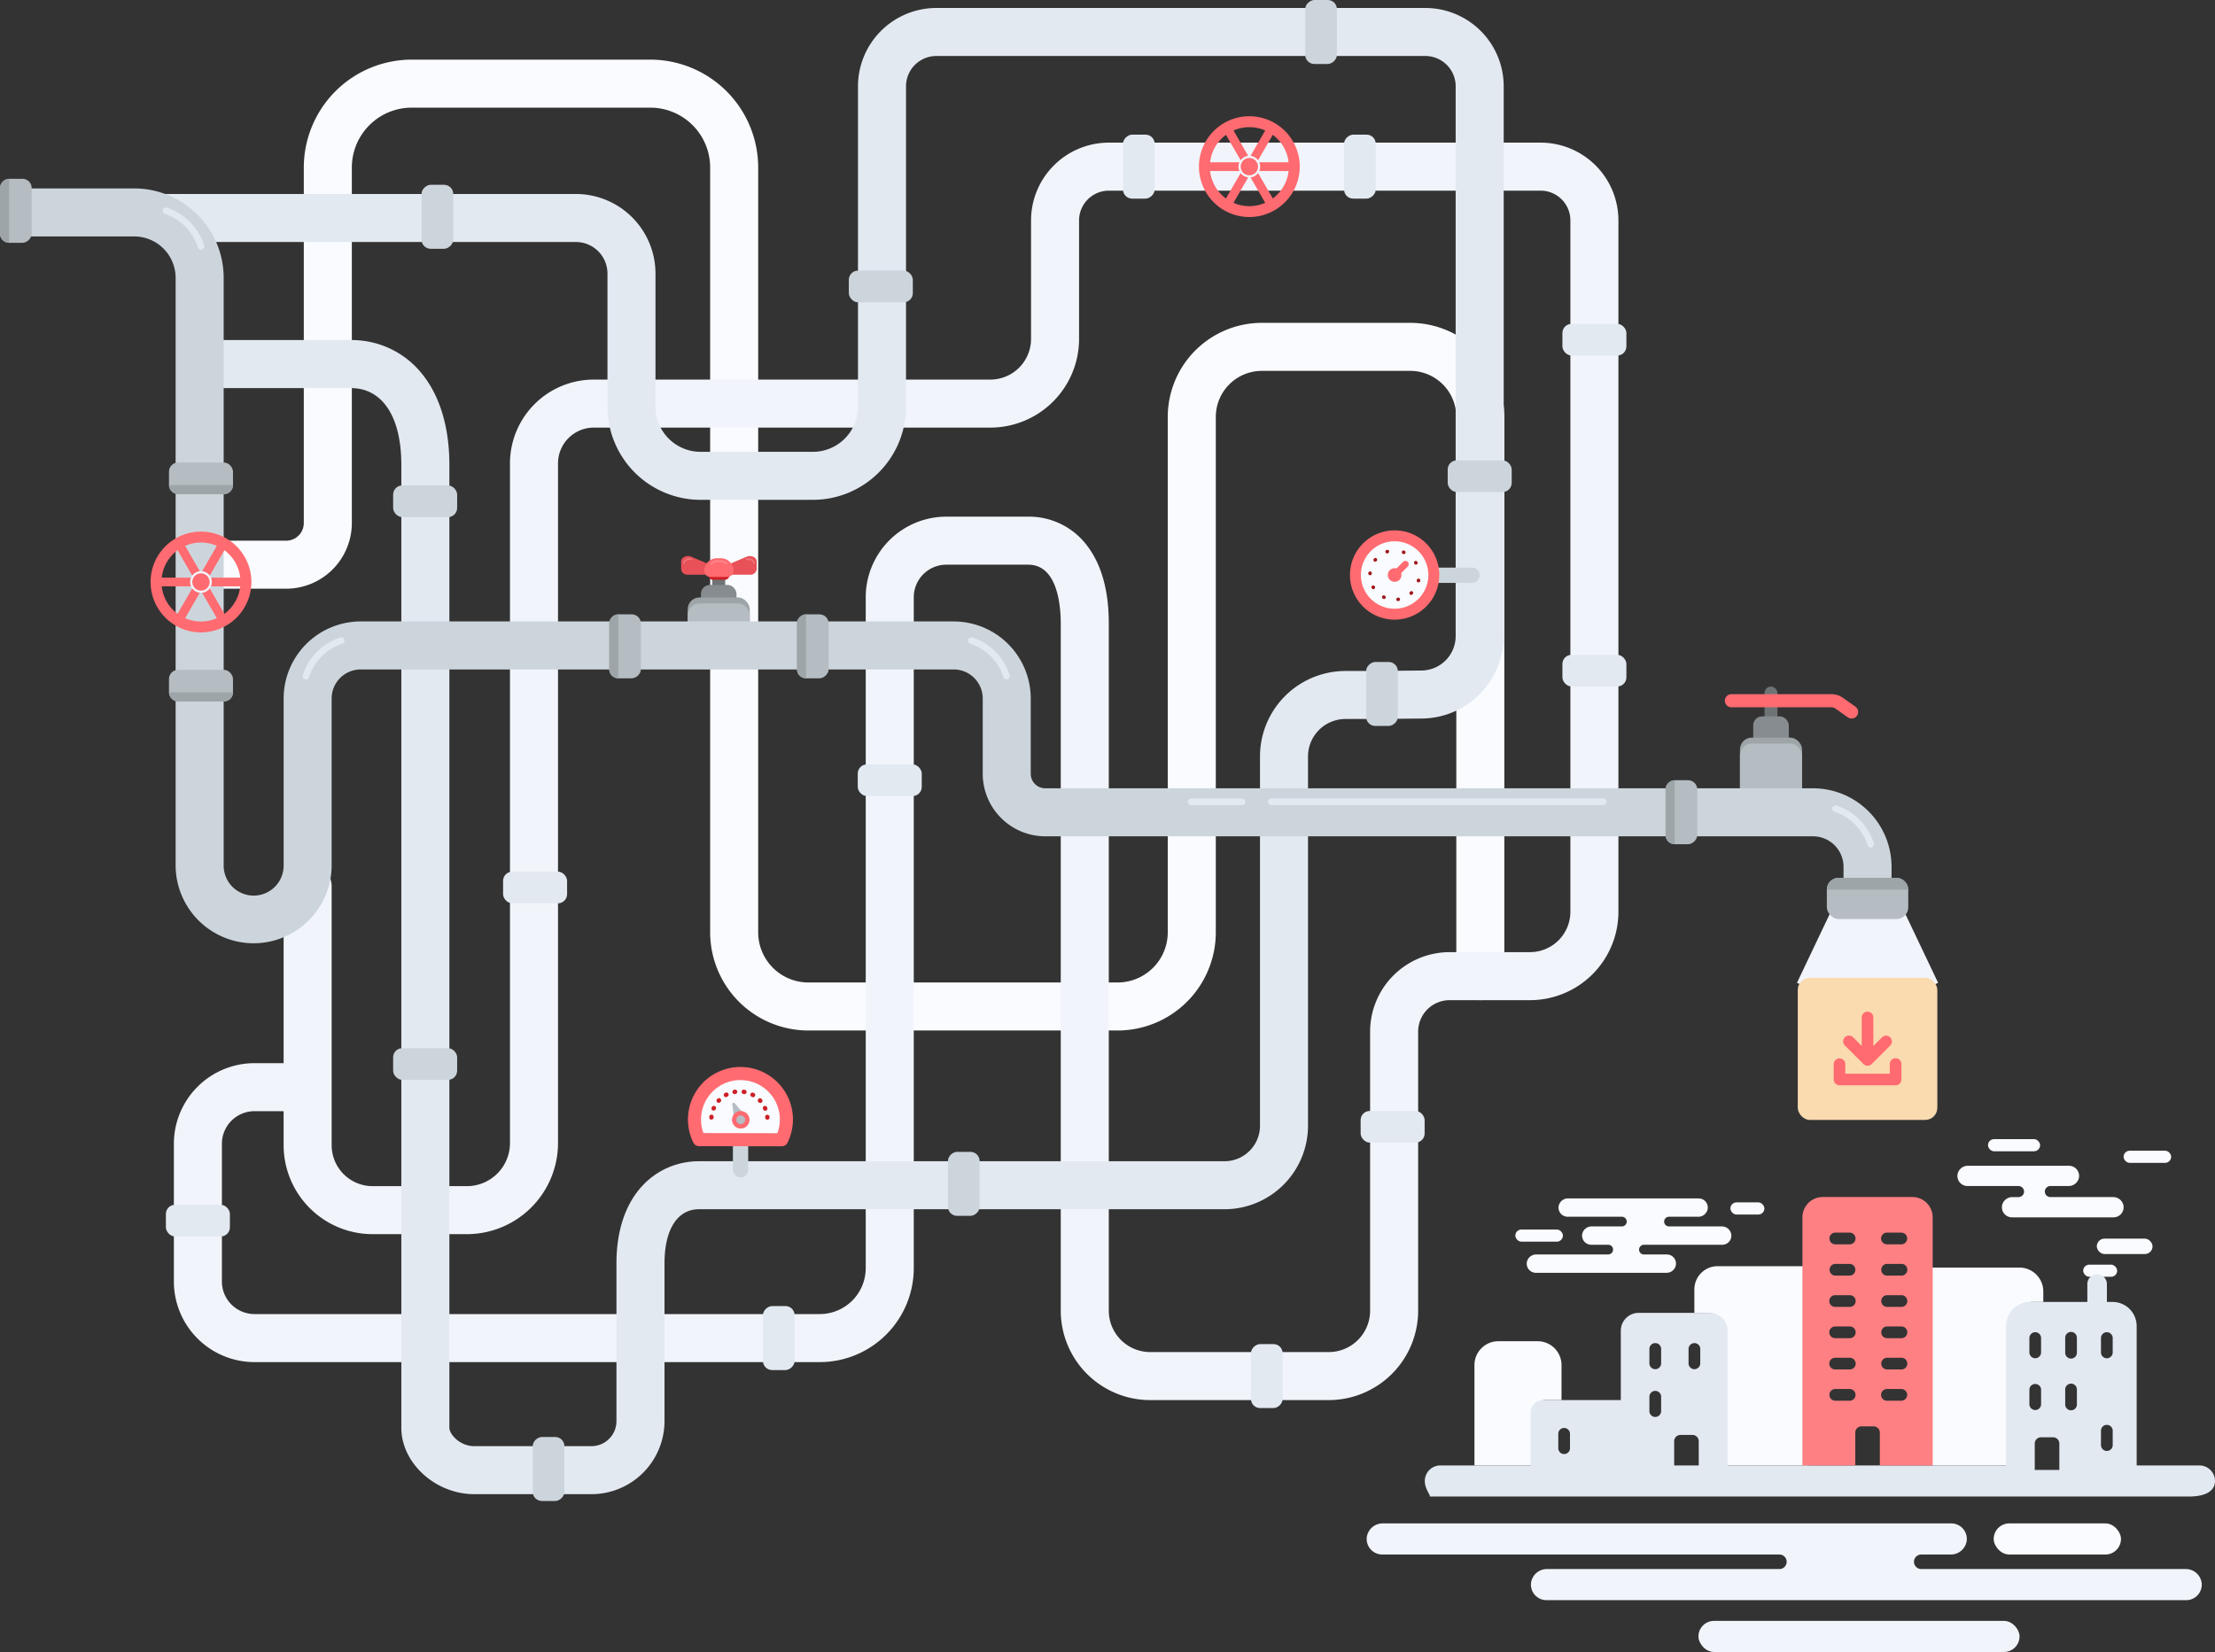 <svg xmlns="http://www.w3.org/2000/svg" viewBox="0 0 549.603 410"><rect x="0" y="0" width="549.603" height="410" fill="#333333" stroke="none"/><defs><style>.cls-1{fill:#f9fbff;}.cls-2{fill:#f1f5fb;}.cls-3{fill:#e3e9f1;}.cls-4{fill:#cdd5dc;}.cls-5{fill:#fadaaf;}.cls-6{fill:#ff6b70;}.cls-7{fill:#b5bdc2;}.cls-8{fill:#cd2026;}.cls-9{fill:#a1191d;}.cls-10{fill:#e85157;}.cls-11{opacity:0.25;}.cls-12{fill:#fae1e2;}.cls-13{fill:#6e7376;}.cls-14{fill:#868c8f;}.cls-15{fill:#9ea5a9;}.cls-16{fill:#ff8083;}</style></defs><title>Asset 3</title><g id="Layer_2" data-name="Layer 2"><g id="Layer_1-2" data-name="Layer 1"><path class="cls-1" d="M373.269,103.465v138.8a5.959,5.959,0,1,1-11.918,0v-138.8a11.434,11.434,0,0,0-11.419-11.419H313.1a11.436,11.436,0,0,0-11.424,11.419V231.4a24.384,24.384,0,0,1-24.356,24.355H200.57A24.387,24.387,0,0,1,176.21,231.4V41.569a14.866,14.866,0,0,0-14.849-14.854H102.152A14.87,14.87,0,0,0,87.3,41.569v88.24a16.314,16.314,0,0,1-16.289,16.3h-16.8a5.959,5.959,0,1,1,0-11.918h16.8a4.381,4.381,0,0,0,4.371-4.377V41.569A26.8,26.8,0,0,1,102.152,14.8h59.209a26.8,26.8,0,0,1,26.766,26.772V231.4a12.456,12.456,0,0,0,12.443,12.437h76.745A12.452,12.452,0,0,0,289.753,231.4V103.465A23.368,23.368,0,0,1,313.1,80.128h36.837A23.364,23.364,0,0,1,373.269,103.465Z"/><path class="cls-2" d="M382.272,35.4H275.137a19.325,19.325,0,0,0-19.306,19.3V84.115a10.1,10.1,0,0,1-10.092,10.092H147.331a20.812,20.812,0,0,0-20.791,20.786v168.7a10.7,10.7,0,0,1-10.688,10.694H92.444A10.165,10.165,0,0,1,82.293,284.23V220a5.959,5.959,0,1,0-11.918,0v43.862H63.138a20.019,20.019,0,0,0-19.995,20v34.2a20.019,20.019,0,0,0,19.995,19.994H203.42a23.338,23.338,0,0,0,23.31-23.315V148.227a8.089,8.089,0,0,1,8.082-8.082h20.315c7.291,0,8.076,10.195,8.076,14.583V325.3a22.213,22.213,0,0,0,22.189,22.183h44.3A22.213,22.213,0,0,0,351.882,325.3V256.028a7.811,7.811,0,0,1,7.806-7.8h19.957a21.959,21.959,0,0,0,21.929-21.935V54.7A19.321,19.321,0,0,0,382.272,35.4Zm7.384,190.894a10.027,10.027,0,0,1-10.011,10.017H359.688a19.743,19.743,0,0,0-19.724,19.718V325.3a10.281,10.281,0,0,1-10.27,10.266h-44.3A10.282,10.282,0,0,1,275.121,325.3V154.728c0-8.094-1.787-14.556-5.319-19.215a18.029,18.029,0,0,0-14.675-7.286H234.812a20.021,20.021,0,0,0-20,20V314.734a11.411,11.411,0,0,1-11.392,11.4H63.138a8.087,8.087,0,0,1-8.077-8.077v-34.2a8.087,8.087,0,0,1,8.077-8.077h7.237v8.451A22.1,22.1,0,0,0,92.444,306.3h23.408a22.636,22.636,0,0,0,22.606-22.611V114.993a8.88,8.88,0,0,1,8.873-8.868h98.408a22.033,22.033,0,0,0,22.009-22.01V54.7a7.393,7.393,0,0,1,7.389-7.383H382.272a7.388,7.388,0,0,1,7.384,7.383Z"/><rect class="cls-2" x="440.695" y="234.081" width="20.76" height="1.625" transform="translate(45.152 541.277) rotate(-64.553)"/><rect class="cls-2" x="474.892" y="224.514" width="1.625" height="20.76" transform="translate(-54.777 227.189) rotate(-25.447)"/><path class="cls-3" d="M373.112,21.417V157.886a20.506,20.506,0,0,1-20.244,20.444l-12.3.114h-6.728a9.3,9.3,0,0,0-9.285,9.285v91.658a20.752,20.752,0,0,1-20.726,20.731H173.441c-5.363,0-8.559,5.022-8.559,13.435v39.16a18.144,18.144,0,0,1-18.12,18.121H117.7c-9.653,0-18.12-7.709-18.12-16.5V115.345c0-11.918-4.686-19.03-12.53-19.03H50.077a5.959,5.959,0,0,1,0-11.918H87.054a22.311,22.311,0,0,1,17.714,8.451c4.4,5.471,6.734,13.255,6.734,22.5V354.339c0,1.609,2.557,4.577,6.2,4.577h29.058a6.212,6.212,0,0,0,6.2-6.2v-39.16c0-17.514,10.281-25.352,20.476-25.352H303.832a8.82,8.82,0,0,0,8.808-8.814V187.729a21.229,21.229,0,0,1,21.2-21.2h6.641l12.27-.114a8.548,8.548,0,0,0,8.44-8.526V21.417a7.525,7.525,0,0,0-7.513-7.519H232.326a7.53,7.53,0,0,0-7.519,7.519v79.535a23.127,23.127,0,0,1-23.1,23.1H173.831a23.128,23.128,0,0,1-23.1-23.1V67.891a7.837,7.837,0,0,0-7.822-7.828H40.12a5.959,5.959,0,1,1,0-11.918H142.905a19.766,19.766,0,0,1,19.74,19.746v33.061a11.2,11.2,0,0,0,11.186,11.186h27.877a11.2,11.2,0,0,0,11.181-11.186V21.417A19.462,19.462,0,0,1,232.326,1.98H353.681A19.457,19.457,0,0,1,373.112,21.417Z"/><path class="cls-4" d="M365.145,144.663H354.462a1.9,1.9,0,1,1,0-3.792h10.683a1.9,1.9,0,1,1,0,3.792Z"/><polygon class="cls-2" points="480.165 244.267 446.616 244.267 455.536 225.521 471.245 225.521 480.165 244.267"/><rect class="cls-5" x="446.074" y="242.675" width="34.633" height="35.277" rx="3.006"/><path class="cls-4" d="M183.757,292.207a1.9,1.9,0,0,1-1.9-1.9V279.628a1.9,1.9,0,0,1,3.792,0v10.683A1.9,1.9,0,0,1,183.757,292.207Z"/><path class="cls-1" d="M173.472,282.835a11.4,11.4,0,1,1,20.477.043Z"/><path class="cls-6" d="M193.949,284.5h0l-20.477-.043a1.624,1.624,0,0,1-1.456-.912,13.03,13.03,0,0,1,11.158-18.725A13.03,13.03,0,0,1,195.407,283.6,1.626,1.626,0,0,1,193.949,284.5Zm-19.4-3.291,18.34.039A9.78,9.78,0,0,0,183.3,268.07a9.779,9.779,0,0,0-8.758,13.142Z"/><path class="cls-6" d="M310,53.862a12.506,12.506,0,1,1,12.506-12.506A12.52,12.52,0,0,1,310,53.862Zm0-22.3a9.8,9.8,0,1,0,9.8,9.8A9.809,9.809,0,0,0,310,31.559Z"/><path class="cls-6" d="M321.153,42.439h-22.3a1.083,1.083,0,1,1,0-2.166h22.3a1.083,1.083,0,0,1,0,2.166Z"/><path class="cls-6" d="M315.578,52.1a1.083,1.083,0,0,1-.94-.542L303.487,32.24a1.084,1.084,0,0,1,1.877-1.084l11.151,19.316a1.083,1.083,0,0,1-.4,1.48A1.071,1.071,0,0,1,315.578,52.1Z"/><path class="cls-6" d="M304.424,52.1a1.083,1.083,0,0,1-.937-1.625l11.151-19.316a1.084,1.084,0,0,1,1.877,1.084L305.364,51.555A1.084,1.084,0,0,1,304.424,52.1Z"/><path class="cls-2" d="M310,44.045a2.689,2.689,0,1,1,2.688-2.689A2.692,2.692,0,0,1,310,44.045Zm0-4.836a2.147,2.147,0,1,0,2.147,2.147A2.149,2.149,0,0,0,310,39.209Z"/><rect class="cls-3" x="387.676" y="162.517" width="15.882" height="7.861" rx="2.273" transform="translate(791.234 332.895) rotate(180)"/><rect class="cls-3" x="387.676" y="80.378" width="15.882" height="7.861" rx="2.273" transform="translate(791.234 168.617) rotate(180)"/><rect class="cls-3" x="337.612" y="275.72" width="15.882" height="7.861" rx="2.273" transform="translate(691.106 559.301) rotate(180)"/><rect class="cls-3" x="41.163" y="299.014" width="15.882" height="7.861" rx="2.273" transform="translate(98.207 605.889) rotate(180)"/><rect class="cls-3" x="124.831" y="216.333" width="15.882" height="7.861" rx="2.273" transform="translate(265.544 440.528) rotate(180)"/><rect class="cls-3" x="212.829" y="189.711" width="15.882" height="7.861" rx="2.273" transform="translate(441.541 387.283) rotate(180)"/><rect class="cls-3" x="306.388" y="337.592" width="15.882" height="7.861" rx="2.273" transform="translate(-27.194 655.852) rotate(-90)"/><rect class="cls-3" x="185.297" y="328.158" width="15.882" height="7.861" rx="2.273" transform="translate(-138.85 525.326) rotate(-90)"/><rect class="cls-3" x="329.486" y="37.425" width="15.882" height="7.861" rx="2.273" transform="translate(296.071 378.783) rotate(-90)"/><rect class="cls-4" x="319.851" y="4.01" width="15.882" height="7.861" rx="2.273" transform="translate(319.851 335.732) rotate(-90)"/><rect class="cls-4" x="100.585" y="49.875" width="15.882" height="7.861" rx="2.273" transform="translate(54.721 162.331) rotate(-90)"/><rect class="cls-4" x="210.618" y="67.165" width="15.882" height="7.861" rx="2.273" transform="translate(437.117 142.19) rotate(180)"/><rect class="cls-3" x="274.633" y="37.425" width="15.882" height="7.861" rx="2.273" transform="translate(241.218 323.93) rotate(-90)"/><path class="cls-7" d="M183.612,275.359c-.439-.494-.861-1.01-1.283-1.528a.358.358,0,0,0-.639.286c.1.66.208,1.318.284,1.975a5.4,5.4,0,0,0,.613,2.717,1.462,1.462,0,0,0,2.642-1.182A5.4,5.4,0,0,0,183.612,275.359Z"/><circle class="cls-7" cx="183.795" cy="277.922" r="1.623"/><path class="cls-6" d="M183.8,280.086a2.17,2.17,0,0,1-1.98-1.28h0a2.168,2.168,0,1,1,1.98,1.28Zm-.99-1.723a1.081,1.081,0,1,0,.545-1.428,1.082,1.082,0,0,0-.545,1.428Z"/><path class="cls-8" d="M176.485,277.872a.53.53,0,0,1-.5-.568l.006-.058.009-.111a.542.542,0,0,1,.581-.492h.006a.54.54,0,0,1,.492.587l-.011.128A.554.554,0,0,1,176.485,277.872Zm13.882.029a.541.541,0,0,1-.5-.5l-.01-.129a.542.542,0,1,1,1.079-.1l.011.142a.541.541,0,0,1-.5.581A.575.575,0,0,1,190.367,277.9Zm-13.333-2.267a.523.523,0,0,1-.174-.043.542.542,0,0,1-.281-.713l.035-.078a.565.565,0,0,1,.724-.3.519.519,0,0,1,.289.689l-.023.05-.031.072A.541.541,0,0,1,177.034,275.634Zm12.8.041a.542.542,0,0,1-.458-.328l-.05-.113a.542.542,0,1,1,.989-.445l.058.134a.543.543,0,0,1-.286.711A.548.548,0,0,1,189.834,275.675Zm-11.558-1.965a.542.542,0,0,1-.359-.9l.1-.109a.542.542,0,0,1,.784.748l-.082.089A.541.541,0,0,1,178.276,273.71Zm10.327.034a.537.537,0,0,1-.364-.181l-.082-.09a.542.542,0,0,1,.793-.738l.1.11a.541.541,0,0,1-.447.9Zm-8.528-1.451a.542.542,0,0,1-.222-1.014l.128-.069a.542.542,0,1,1,.507.957l-.109.059A.534.534,0,0,1,180.075,272.293Zm6.74.02a.529.529,0,0,1-.222-.067l-.109-.059a.542.542,0,1,1,.508-.957l.129.07a.542.542,0,0,1-.306,1.013Zm-4.58-.778a.542.542,0,0,1-.05-1.074l.14-.023a.542.542,0,0,1,.172,1.07l-.128.021A.506.506,0,0,1,182.235,271.535Zm2.423.008a.443.443,0,0,1-.051-.006l-.127-.021a.542.542,0,1,1,.172-1.07l.14.024a.541.541,0,0,1-.134,1.073Z"/><path class="cls-6" d="M462.334,264.038a1.432,1.432,0,0,0,1.057.469h.008l.009,0a1.418,1.418,0,0,0,.493-.1c.019-.007.038-.011.057-.019a1.439,1.439,0,0,0,.415-.276c.013-.012.03-.016.043-.028l4.594-4.594a1.438,1.438,0,0,0-2.034-2.034l-2.147,2.147V252.48a1.439,1.439,0,0,0-2.877,0v7.108L459.8,257.44a1.438,1.438,0,0,0-2.034,2.034Z"/><path class="cls-6" d="M470.348,262.638a1.438,1.438,0,0,0-1.438,1.438v2.4H457.871v-2.4a1.439,1.439,0,0,0-2.877,0v3.836a1.439,1.439,0,0,0,1.439,1.438h13.915a1.439,1.439,0,0,0,1.439-1.438v-3.836A1.439,1.439,0,0,0,470.348,262.638Z"/><circle class="cls-1" cx="346.045" cy="142.708" r="9.724"/><path class="cls-6" d="M346.045,153.787a11.079,11.079,0,1,1,11.078-11.079A11.091,11.091,0,0,1,346.045,153.787Zm0-19.448a8.37,8.37,0,1,0,8.369,8.369A8.379,8.379,0,0,0,346.045,134.339Z"/><path class="cls-9" d="M346.873,149.194a.44.44,0,0,1-.033-.875l.061-.01a.441.441,0,0,1,.133.871l-.07.01A.463.463,0,0,1,346.873,149.194Zm-3.492-.528a.442.442,0,0,1-.16-.042l-.066-.032a.44.44,0,1,1,.39-.789l.053.026a.44.44,0,0,1-.217.837Zm6.74-1.016a.434.434,0,0,1-.3-.145.44.44,0,0,1,.031-.621l.042-.039a.44.44,0,1,1,.6.641l-.056.051A.44.44,0,0,1,350.121,147.65Zm-9.386-1.42a.44.44,0,0,1-.351-.215l-.036-.063a.44.44,0,1,1,.765-.436l.029.051a.44.44,0,0,1-.155.6A.432.432,0,0,1,340.735,146.23Zm11.2-1.685a.546.546,0,0,1-.069-.01.44.44,0,0,1-.332-.527l.014-.064a.44.44,0,0,1,.859.194l-.015.064A.44.44,0,0,1,351.935,144.545Zm-12.016-1.779a.441.441,0,0,1-.41-.468l0-.075a.44.44,0,0,1,.467-.4h.009a.439.439,0,0,1,.4.476l0,.057A.44.44,0,0,1,339.919,142.766Zm11.44-2.626a.44.44,0,0,1-.422-.225l-.028-.048a.44.44,0,1,1,.76-.444l.038.065a.44.44,0,0,1-.348.652Zm-10.158-.734a.427.427,0,0,1-.242-.092.44.44,0,0,1-.076-.618l.048-.059a.44.44,0,1,1,.681.557l-.035.044A.438.438,0,0,1,341.2,139.406Zm2.953-2.052a.441.441,0,0,1-.1-.86l.064-.02a.44.44,0,0,1,.261.841l-.062.02A.465.465,0,0,1,344.154,137.354Zm4.1.164a.434.434,0,0,1-.1-.028l-.054-.022a.44.44,0,0,1,.322-.82l.069.028a.44.44,0,0,1-.233.842Z"/><line class="cls-1" x1="348.719" y1="140.03" x2="345.991" y2="142.758"/><path class="cls-6" d="M345.991,143.571a.813.813,0,0,1-.574-1.387l2.727-2.728a.812.812,0,0,1,1.149,1.149l-2.727,2.728A.814.814,0,0,1,345.991,143.571Z"/><circle class="cls-6" cx="346.045" cy="142.708" r="1.693"/><path class="cls-1" d="M432.22,366.759v.006h-.769a.005.005,0,0,1,0-.006Z"/><path class="cls-2" d="M542.294,389.418H476.715a1.806,1.806,0,0,1-1.806-1.805h0a1.806,1.806,0,0,1,1.806-1.805H484a3.971,3.971,0,0,0,4.007-3.481,3.859,3.859,0,0,0-3.841-4.238H343.138a3.971,3.971,0,0,0-4.007,3.48,3.86,3.86,0,0,0,3.841,4.239h98.551a1.8,1.8,0,0,1,1.8,1.805h0a1.8,1.8,0,0,1-1.8,1.805H383.892a3.971,3.971,0,0,0-4.007,3.48,3.86,3.86,0,0,0,3.841,4.239H542.46A3.86,3.86,0,0,0,546.3,392.9,3.971,3.971,0,0,0,542.294,389.418Z"/><rect class="cls-1" x="494.691" y="378.089" width="31.582" height="7.718" rx="3.859"/><rect class="cls-2" x="421.43" y="402.282" width="79.673" height="7.718" rx="3.859"/><path class="cls-1" d="M427.2,304.38H414.118a1.2,1.2,0,0,1-1.2-1.2h0a1.2,1.2,0,0,1,1.2-1.2h7.24a2.356,2.356,0,0,0,2.386-2.073,2.277,2.277,0,0,0-2.268-2.48H389.105a2.357,2.357,0,0,0-2.386,2.073,2.277,2.277,0,0,0,2.268,2.48h13.445a1.2,1.2,0,0,1,1.2,1.2h0a1.2,1.2,0,0,1-1.2,1.2h-7.481a2.357,2.357,0,0,0-2.386,2.073,2.277,2.277,0,0,0,2.268,2.48h4.223a1.192,1.192,0,0,1,1.192,1.193h0a1.215,1.215,0,0,1-1.215,1.215H381.216a2.357,2.357,0,0,0-2.386,2.073,2.277,2.277,0,0,0,2.268,2.48h32.371a2.356,2.356,0,0,0,2.386-2.072,2.277,2.277,0,0,0-2.268-2.481H407.9a1.2,1.2,0,0,1-1.2-1.2h0a1.2,1.2,0,0,1,1.2-1.2h19.421a2.277,2.277,0,0,0,2.268-2.48A2.357,2.357,0,0,0,427.2,304.38Z"/><rect class="cls-1" x="375.998" y="305.151" width="11.803" height="3.012" rx="1.506"/><rect class="cls-1" x="526.926" y="285.593" width="11.803" height="3.012" rx="1.506"/><rect class="cls-1" x="429.365" y="298.418" width="8.428" height="3.012" rx="1.506"/><rect class="cls-1" x="516.899" y="313.87" width="8.428" height="3.012" rx="1.506"/><rect class="cls-1" x="493.278" y="282.717" width="12.928" height="3.012" rx="1.506"/><rect class="cls-1" x="520.274" y="307.411" width="13.83" height="3.827" rx="1.914"/><path class="cls-1" d="M524.306,297.1H508.757a1.374,1.374,0,0,1-1.374-1.374h0a1.374,1.374,0,0,1,1.374-1.373h4.509a2.585,2.585,0,0,0,2.608-2.265,2.512,2.512,0,0,0-2.5-2.758H488.305A2.584,2.584,0,0,0,485.7,291.6a2.512,2.512,0,0,0,2.5,2.758h12.649a1.373,1.373,0,0,1,1.373,1.373h0a1.374,1.374,0,0,1-1.373,1.374h-1.5a2.584,2.584,0,0,0-2.607,2.265,2.512,2.512,0,0,0,2.5,2.758h25.177a2.512,2.512,0,0,0,2.5-2.758A2.585,2.585,0,0,0,524.306,297.1Z"/><rect class="cls-4" x="231.2" y="289.887" width="15.882" height="7.861" rx="2.273" transform="translate(-54.677 532.958) rotate(-90)"/><rect class="cls-4" x="97.549" y="120.479" width="15.882" height="7.861" rx="2.273" transform="translate(210.98 248.819) rotate(180)"/><rect class="cls-4" x="334.969" y="168.303" width="15.882" height="7.861" rx="2.273" transform="translate(170.676 515.143) rotate(-90)"/><rect class="cls-4" x="359.215" y="114.256" width="15.882" height="7.861" rx="2.273" transform="translate(734.311 236.373) rotate(180)"/><rect class="cls-4" x="97.549" y="260.143" width="15.882" height="7.861" rx="2.273" transform="translate(210.98 528.147) rotate(180)"/><rect class="cls-4" x="128.175" y="360.653" width="15.882" height="7.861" rx="2.273" transform="translate(-228.468 500.699) rotate(-90)"/><path class="cls-10" d="M180.03,142.627h6.025a1.549,1.549,0,0,0,1.7-1.334v-1.954c0-.962-1.256-1.608-2.377-1.222l-5.345,2.268Z"/><g class="cls-11"><path class="cls-12" d="M187.063,139.988a.2.2,0,0,1-.2-.2.73.73,0,0,0-.339-.59,1.377,1.377,0,0,0-1.211-.154.2.2,0,0,1-.132-.384,1.767,1.767,0,0,1,1.579.207,1.125,1.125,0,0,1,.51.921A.2.2,0,0,1,187.063,139.988Z"/></g><path class="cls-10" d="M176.734,142.627h-6.025a1.548,1.548,0,0,1-1.7-1.334v-1.954c0-.962,1.256-1.608,2.376-1.222l5.345,2.268Z"/><rect class="cls-13" x="176.734" y="139.94" width="3.206" height="15.403" rx="1.603"/><rect class="cls-14" x="173.927" y="145.165" width="8.822" height="15.403" rx="2.221"/><rect class="cls-15" x="170.636" y="148.278" width="15.403" height="15.403" rx="2.935"/><rect class="cls-7" x="170.636" y="149.762" width="15.403" height="15.403" rx="2.935"/><path class="cls-8" d="M178.175,140.11h.414A2.413,2.413,0,0,1,181,142.522v.224a1.151,1.151,0,0,1-1.151,1.151h-2.937a1.151,1.151,0,0,1-1.151-1.151v-.224A2.413,2.413,0,0,1,178.175,140.11Z"/><path class="cls-6" d="M177.9,138.545h.968a3.142,3.142,0,0,1,3.142,3.142v0a1.5,1.5,0,0,1-1.5,1.5h-4.254a1.5,1.5,0,0,1-1.5-1.5v0a3.142,3.142,0,0,1,3.142-3.142Z"/><g class="cls-11"><path class="cls-12" d="M169.7,139.988a.2.2,0,0,1-.2-.2,1.125,1.125,0,0,1,.51-.921,1.769,1.769,0,0,1,1.58-.207.2.2,0,0,1-.133.384,1.377,1.377,0,0,0-1.211.154.73.73,0,0,0-.339.59A.2.2,0,0,1,169.7,139.988Z"/></g><g class="cls-11"><path class="cls-12" d="M176.491,140.142a.2.2,0,0,1-.14-.056.2.2,0,0,1-.007-.287,2.336,2.336,0,0,1,1.706-.729h.665a2.345,2.345,0,0,1,1.669.691.205.205,0,0,1,0,.287.2.2,0,0,1-.288,0,1.939,1.939,0,0,0-1.381-.572h-.665a1.936,1.936,0,0,0-1.412.6A.2.2,0,0,1,176.491,140.142Z"/></g><rect class="cls-13" x="437.834" y="170.396" width="3.206" height="15.403" rx="1.603"/><rect class="cls-14" x="435.026" y="177.788" width="8.822" height="15.403" rx="2.221"/><path class="cls-6" d="M459.433,178.33a1.616,1.616,0,0,1-.937-.3l-3.081-2.179a1.692,1.692,0,0,0-.983-.313H429.615a1.625,1.625,0,0,1,0-3.25h24.817a4.928,4.928,0,0,1,2.86.909l3.081,2.18a1.625,1.625,0,0,1-.94,2.952Z"/><rect class="cls-15" x="431.736" y="183.068" width="15.403" height="15.403" rx="2.935"/><rect class="cls-7" x="431.736" y="184.552" width="15.403" height="15.403" rx="2.935"/><path class="cls-4" d="M62.936,234.106a19.38,19.38,0,0,1-19.358-19.357V68.958A10.287,10.287,0,0,0,33.3,58.681H6.735a5.959,5.959,0,1,1,0-11.917H33.3A22.219,22.219,0,0,1,55.5,68.958V214.749a7.44,7.44,0,1,0,14.879,0v-41.4a19.138,19.138,0,0,1,19.116-19.116H236.639a19.137,19.137,0,0,1,19.116,19.116v18.69a3.611,3.611,0,0,0,3.607,3.607H449.867a19.5,19.5,0,0,1,19.482,19.481v4.747a5.959,5.959,0,0,1-11.918,0v-4.747a7.572,7.572,0,0,0-7.564-7.564h-190.5a15.542,15.542,0,0,1-15.524-15.524v-18.69a7.206,7.206,0,0,0-7.2-7.2H89.491a7.206,7.206,0,0,0-7.2,7.2v41.4A19.38,19.38,0,0,1,62.936,234.106Z"/><path class="cls-6" d="M49.87,156.949a12.506,12.506,0,1,1,12.506-12.506A12.52,12.52,0,0,1,49.87,156.949Zm0-22.3a9.8,9.8,0,1,0,9.8,9.8A9.808,9.808,0,0,0,49.87,134.646Z"/><path class="cls-6" d="M61.022,145.526h-22.3a1.083,1.083,0,0,1,0-2.166h22.3a1.083,1.083,0,0,1,0,2.166Z"/><path class="cls-6" d="M55.447,155.184a1.083,1.083,0,0,1-.94-.542L43.356,135.327a1.084,1.084,0,1,1,1.877-1.083l11.151,19.315a1.083,1.083,0,0,1-.937,1.625Z"/><path class="cls-6" d="M44.293,155.184a1.083,1.083,0,0,1-.937-1.625l11.151-19.315a1.084,1.084,0,1,1,1.877,1.083L45.233,154.642A1.083,1.083,0,0,1,44.293,155.184Z"/><path class="cls-2" d="M49.87,147.131a2.689,2.689,0,1,1,2.689-2.688A2.691,2.691,0,0,1,49.87,147.131Zm0-4.835a2.147,2.147,0,1,0,2.147,2.147A2.149,2.149,0,0,0,49.87,142.3Z"/><rect class="cls-7" x="453.291" y="217.867" width="20.199" height="10.224" rx="2.923"/><path class="cls-3" d="M464.166,210.337a.812.812,0,0,1-.776-.571,12.724,12.724,0,0,0-8.191-8.3.812.812,0,0,1,.5-1.545,14.355,14.355,0,0,1,9.24,9.363.814.814,0,0,1-.776,1.054Z"/><path class="cls-3" d="M49.87,61.965a.813.813,0,0,1-.776-.571,12.724,12.724,0,0,0-8.191-8.3.812.812,0,0,1,.5-1.545,14.35,14.35,0,0,1,9.24,9.363.813.813,0,0,1-.776,1.054Z"/><path class="cls-3" d="M249.75,168.646a.812.812,0,0,1-.776-.571,12.728,12.728,0,0,0-8.191-8.3.812.812,0,1,1,.5-1.544,14.356,14.356,0,0,1,9.239,9.362.813.813,0,0,1-.776,1.054Z"/><path class="cls-3" d="M75.923,168.646a.812.812,0,0,1-.775-1.054,14.352,14.352,0,0,1,9.238-9.362.812.812,0,1,1,.5,1.544,12.728,12.728,0,0,0-8.191,8.3A.812.812,0,0,1,75.923,168.646Z"/><path class="cls-15" d="M473.49,220.8h-20.2a2.92,2.92,0,0,1,2.893-2.931H470.6A2.92,2.92,0,0,1,473.49,220.8Z"/><rect class="cls-7" x="409.261" y="197.652" width="15.882" height="7.861" rx="2.273" transform="translate(215.619 618.784) rotate(-90)"/><path class="cls-15" d="M415.526,193.641v15.883a2.27,2.27,0,0,1-2.253-2.275V195.916A2.27,2.27,0,0,1,415.526,193.641Z"/><rect class="cls-7" x="41.929" y="114.784" width="15.882" height="7.861" rx="2.273" transform="translate(99.739 237.43) rotate(180)"/><path class="cls-15" d="M41.928,120.39H57.811a2.27,2.27,0,0,1-2.275,2.254H44.2A2.271,2.271,0,0,1,41.928,120.39Z"/><rect class="cls-7" x="41.929" y="166.24" width="15.882" height="7.861" rx="2.273" transform="translate(99.739 340.341) rotate(180)"/><path class="cls-15" d="M41.928,171.846H57.811a2.269,2.269,0,0,1-2.275,2.253H44.2A2.271,2.271,0,0,1,41.928,171.846Z"/><path class="cls-3" d="M397.784,199.8h-82.31a.813.813,0,1,1,0-1.625h82.31a.813.813,0,1,1,0,1.625Z"/><path class="cls-3" d="M308.154,199.825H295.549a.813.813,0,0,1,0-1.625h12.605a.813.813,0,1,1,0,1.625Z"/><rect class="cls-7" x="-4.01" y="48.389" width="15.882" height="7.861" rx="2.273" transform="translate(-48.389 56.25) rotate(-90)"/><path class="cls-15" d="M2.256,44.379V60.262A2.271,2.271,0,0,1,0,57.987V46.654A2.271,2.271,0,0,1,2.256,44.379Z"/><rect class="cls-7" x="193.731" y="156.48" width="15.882" height="7.861" rx="2.273" transform="translate(41.262 362.082) rotate(-90)"/><path class="cls-15" d="M200,152.469v15.883a2.27,2.27,0,0,1-2.253-2.275V154.744A2.27,2.27,0,0,1,200,152.469Z"/><rect class="cls-7" x="147.151" y="156.48" width="15.882" height="7.861" rx="2.273" transform="translate(-5.318 315.502) rotate(-90)"/><path class="cls-15" d="M153.417,152.469v15.883a2.27,2.27,0,0,1-2.253-2.275V154.744A2.27,2.27,0,0,1,153.417,152.469Z"/><path class="cls-1" d="M422.053,363.707v0h-.769s-.006,0-.006,0Z"/><path class="cls-1" d="M422.427,334.8v3.559a1.442,1.442,0,0,1-.434,1.029,1.446,1.446,0,0,0,.428-1.029V334.8a1.4,1.4,0,0,0-.065-.433A1.324,1.324,0,0,1,422.427,334.8Z"/><path class="cls-1" d="M448.715,363.708H428.061V330.263a4.314,4.314,0,0,0-4.195-4.426H420.42v-5.663a5.772,5.772,0,0,1,5.606-5.924h22.688"/><path class="cls-1" d="M387.455,338.8v8.677h-4a3.133,3.133,0,0,0-3.137,3.131v13.1H365.85V338.8a5.924,5.924,0,0,1,5.924-5.924h9.758A5.92,5.92,0,0,1,387.455,338.8Z"/><path class="cls-1" d="M387.454,360.251v.01a.434.434,0,0,1-.055-.1A.556.556,0,0,0,387.454,360.251Z"/><path class="cls-1" d="M479.4,314.594h21.669a5.926,5.926,0,0,1,5.93,5.924v2.61h-2.7a5.993,5.993,0,0,0-6,6v34.584H479.416"/><path class="cls-1" d="M507,332.092v3.559a1.418,1.418,0,0,1-.065.428,1.564,1.564,0,0,0,.06-.428v-3.559a1.543,1.543,0,0,0-.049-.384A1.287,1.287,0,0,1,507,332.092Z"/><path class="cls-1" d="M506.772,349.27a1.511,1.511,0,0,0,.157-.341A1.116,1.116,0,0,1,506.772,349.27Z"/><path class="cls-1" d="M507,344.931v3.559a1.308,1.308,0,0,1-.07.439,1.438,1.438,0,0,0,.065-.434v-3.564a1.505,1.505,0,0,0-.087-.5A1.392,1.392,0,0,1,507,344.931Z"/><path class="cls-3" d="M504.992,349.945a1.692,1.692,0,0,1-.287-.027,1.313,1.313,0,0,0,.585,0A1.814,1.814,0,0,1,504.992,349.945Zm.076-12.844h-.076a1.425,1.425,0,0,1-.146,0c.049,0,.1.011.152.011A.254.254,0,0,0,505.068,337.1Zm-.146,6.376h.146a.3.3,0,0,0-.07,0A.415.415,0,0,0,504.922,343.477Zm-1.381-7.828a.312.312,0,0,0,0,.071v-3.63a1.434,1.434,0,0,1,0-.146.722.722,0,0,0-.01.146Zm.01,9.134a.717.717,0,0,0-.01.146v3.564a.727.727,0,0,0,.01.147c0-.049,0-.1,0-.152v-3.559A1.425,1.425,0,0,1,503.551,344.783Zm-84.588-9.99v3.565a.389.389,0,0,0,0,.076V334.8a1.456,1.456,0,0,1,1.452-1.457,1.575,1.575,0,0,1,.428.059,1.4,1.4,0,0,0-.428-.065A1.461,1.461,0,0,0,418.963,334.793Zm1.457-1.457a1.461,1.461,0,0,0-1.457,1.457v3.565a.389.389,0,0,0,0,.076V334.8a1.456,1.456,0,0,1,1.452-1.457,1.575,1.575,0,0,1,.428.059A1.4,1.4,0,0,0,420.42,333.336Zm83.121-1.246v3.559a.312.312,0,0,0,0,.071v-3.63a1.434,1.434,0,0,1,0-.146A.722.722,0,0,0,503.541,332.09Zm1.451,5.011a1.425,1.425,0,0,1-.146,0c.049,0,.1.011.152.011a.254.254,0,0,0,.07-.006Zm-1.446,7.828a1.425,1.425,0,0,1,0-.146.717.717,0,0,0-.01.146v3.564a.727.727,0,0,0,.01.147c0-.049,0-.1,0-.152Zm1.446,5.016a1.692,1.692,0,0,1-.287-.027,1.313,1.313,0,0,0,.585,0A1.814,1.814,0,0,1,504.992,349.945Zm.006-6.473a.415.415,0,0,0-.076,0h.146A.3.3,0,0,0,505,343.472Z"/><path class="cls-3" d="M545.74,363.705H530.166V329.122a5.991,5.991,0,0,0-5.986-6h-1.4v-4.442a2.427,2.427,0,0,0-4.854,0v4.442H503.752a5.993,5.993,0,0,0-6,6v34.583H428.632v-33.44a4.8,4.8,0,0,0-.086-.883,2.867,2.867,0,0,0-.065-.282c-.033-.124-.071-.244-.114-.363-.054-.135-.109-.265-.168-.4-.038-.082-.081-.163-.125-.239s-.092-.157-.141-.233-.1-.146-.151-.216a1.7,1.7,0,0,0-.119-.157c-.044-.054-.087-.109-.13-.157s-.087-.1-.136-.147-.092-.1-.141-.141c-.065-.064-.135-.124-.2-.178s-.13-.109-.2-.163c0,0,0,0-.01,0-.082-.06-.163-.119-.25-.174s-.173-.108-.265-.157c0,0-.011,0-.016-.011-.087-.048-.179-.092-.266-.13s-.184-.081-.281-.119c-.06-.021-.12-.043-.179-.059a.386.386,0,0,0-.071-.022c-.059-.022-.124-.038-.184-.054a.074.074,0,0,0-.038-.011c-.065-.016-.135-.033-.2-.043a.145.145,0,0,0-.049-.011,3.258,3.258,0,0,0-.471-.065,2.445,2.445,0,0,0-.287-.017H406.6a4.43,4.43,0,0,0-4.431,4.432v17.21H382.911a1.973,1.973,0,0,0-.319.022,2.548,2.548,0,0,0-.612.124c-.1.033-.19.065-.287.1s-.184.087-.271.136a2.747,2.747,0,0,0-.5.336,3.123,3.123,0,0,0-.423.422c-.048.06-.092.119-.135.179s-.087.124-.125.189a1.474,1.474,0,0,0-.113.2c-.033.065-.065.135-.1.206a3.18,3.18,0,0,0-.244,1.219v13.093H357.391a3.856,3.856,0,0,0-3.857,3.862c0,2.129,1.723,3.857,1.149,3.857H543.031c4.843,0,6.572-1.728,6.572-3.857A3.861,3.861,0,0,0,545.74,363.705ZM389.558,359.42a1.453,1.453,0,0,1-2.649.829.473.473,0,0,1-.054-.087.531.531,0,0,1-.065-.125c0-.01-.011-.016-.011-.027a.784.784,0,0,1-.059-.146c-.006,0-.006,0-.006-.011-.016-.065-.032-.13-.043-.195,0,0,0-.016,0-.027a1.364,1.364,0,0,1-.017-.211v-3.564a1.377,1.377,0,0,1,.017-.212c0-.011,0-.022,0-.027.011-.065.027-.13.043-.195a.017.017,0,0,0,.006-.011,1.288,1.288,0,0,1,.081-.2.694.694,0,0,1,.081-.147c.011-.016.022-.027.027-.037a1.453,1.453,0,0,1,2.649.829Zm22.617-9.209a1.457,1.457,0,0,1-2.914,0v-3.559a1.457,1.457,0,1,1,2.914,0Zm0-11.853a1.457,1.457,0,0,1-2.914,0v-3.565a1.457,1.457,0,0,1,2.914,0Zm9.334,25.347h-6.1v-6.013a1.556,1.556,0,0,1,1.555-1.56h2.985a1.56,1.56,0,0,1,1.555,1.56Zm.368-25.347a1.715,1.715,0,0,1-.027.293c-.011.048-.022.1-.033.141h0a.619.619,0,0,1-.049.129,1.436,1.436,0,0,1-.314.466,1.445,1.445,0,0,1-2.053,0,1.769,1.769,0,0,1-.179-.216,1.4,1.4,0,0,1-.135-.25,1.575,1.575,0,0,1-.087-.27,1.419,1.419,0,0,1-.022-.141.389.389,0,0,0,0-.076.389.389,0,0,1,0-.076v-3.565a1.461,1.461,0,0,1,1.457-1.457,1.4,1.4,0,0,1,.428.065l.13.049a1.738,1.738,0,0,1,.168.081,1.808,1.808,0,0,1,.2.141,1.487,1.487,0,0,1,.363.433,1.36,1.36,0,0,1,.1.255,1.436,1.436,0,0,1,.065.433Zm81.664-6.268a.722.722,0,0,1,.01-.146c.006-.043.011-.087.017-.124a1.413,1.413,0,0,1,.151-.423,1.234,1.234,0,0,1,.157-.233c.017-.016.033-.038.055-.06a.687.687,0,0,1,.054-.054.436.436,0,0,1,.086-.081.541.541,0,0,1,.1-.07.209.209,0,0,1,.06-.044.7.7,0,0,1,.14-.075,1.122,1.122,0,0,1,.3-.109,1.221,1.221,0,0,1,.157-.027c.054,0,.108-.011.162-.011h.044a.061.061,0,0,1,.032.006.644.644,0,0,1,.1,0,1.252,1.252,0,0,1,.157.027,1.127,1.127,0,0,1,.3.109.681.681,0,0,1,.141.075.414.414,0,0,1,.065.044.933.933,0,0,1,.092.07.415.415,0,0,1,.087.081.185.185,0,0,1,.054.054c.022.022.038.044.054.06a.447.447,0,0,1,.07.1,1.193,1.193,0,0,1,.071.1c.016.038.038.071.054.109l.049.114c.011.043.027.081.038.119a1.542,1.542,0,0,1,.048.384v3.559a1.564,1.564,0,0,1-.059.428c-.016.049-.033.092-.049.136s-.049.1-.076.151-.065.093-.1.141a1,1,0,0,1-.141.168.752.752,0,0,1-.1.092c-.038.033-.076.06-.114.087s-.081.049-.119.076-.087.043-.13.06-.087.032-.135.048a1.381,1.381,0,0,1-.136.038s-.016.006-.021.006c-.044,0-.087.01-.125.016-.022,0-.049,0-.076,0a.254.254,0,0,1-.07.006c-.049,0-.1-.006-.152-.011l-.119-.016a1.08,1.08,0,0,1-.184-.049c-.038-.016-.076-.027-.109-.043s-.086-.039-.13-.06-.081-.049-.119-.076-.076-.054-.114-.087a.744.744,0,0,1-.1-.092.759.759,0,0,1-.093-.1,1.169,1.169,0,0,1-.162-.243.979.979,0,0,1-.054-.114l-.049-.13c-.016-.049-.027-.092-.038-.141s-.016-.1-.022-.146a.364.364,0,0,1,0-.076.312.312,0,0,1,0-.071Zm.893,17.742a1.16,1.16,0,0,1-.249-.136,1.63,1.63,0,0,1-.216-.179.759.759,0,0,1-.093-.1,1.116,1.116,0,0,1-.13-.189.986.986,0,0,1-.086-.168,1.614,1.614,0,0,1-.087-.271c-.011-.049-.016-.1-.022-.146a.727.727,0,0,1-.01-.147v-3.564a.717.717,0,0,1,.01-.146c.006-.044.011-.087.017-.125a.994.994,0,0,1,.048-.184c.017-.038.027-.076.044-.108a1.369,1.369,0,0,1,.059-.13,1.669,1.669,0,0,1,.157-.233,1.632,1.632,0,0,1,.2-.195,1.561,1.561,0,0,1,.233-.157.961.961,0,0,1,.13-.06.769.769,0,0,1,.114-.043s.011-.006.016-.006c.044-.01.087-.027.136-.038a1.222,1.222,0,0,1,.146-.021.3.3,0,0,1,.076-.006.415.415,0,0,1,.076,0,9.792,9.792,0,0,1,.146.011l.125.016a.094.094,0,0,1,.043.011l.114.032.135.049a1.255,1.255,0,0,1,.13.06,1.449,1.449,0,0,1,.428.352c.049.065.1.13.141.2s.07.146.1.228c.011.037.027.076.038.119.016.059.027.119.038.184s.01.13.01.195v3.564a1.433,1.433,0,0,1-.064.434,1.514,1.514,0,0,1-.158.341,1.231,1.231,0,0,1-.07.1.823.823,0,0,1-.13.146,1.706,1.706,0,0,1-.217.179,1.136,1.136,0,0,1-.249.136,1.611,1.611,0,0,1-.271.086,1.313,1.313,0,0,1-.585,0A1.478,1.478,0,0,1,504.434,349.832Zm6.544,14.989h-6.1v-6.555a1.556,1.556,0,0,1,1.56-1.555h2.984a1.555,1.555,0,0,1,1.555,1.555Zm4.356-16.328a1.452,1.452,0,1,1-2.9,0v-3.564a1.452,1.452,0,1,1,2.9,0Zm0-12.844a1.452,1.452,0,1,1-2.9,0V332.09a1.452,1.452,0,1,1,2.9,0Zm8.889,23a1.457,1.457,0,0,1-2.914,0v-3.559a1.457,1.457,0,1,1,2.914,0Zm0-23a1.457,1.457,0,1,1-2.914,0V332.09a1.457,1.457,0,0,1,2.914,0Z"/><path class="cls-16" d="M474.515,297.085H452.267a5.04,5.04,0,0,0-5.038,5.043v61.577h13.115v-8.148A1.551,1.551,0,0,1,461.9,354h2.985a1.551,1.551,0,0,1,1.555,1.554v8.148h13.114V302.128A5.04,5.04,0,0,0,474.515,297.085Zm-15.568,50.558h-3.56a1.457,1.457,0,0,1,0-2.914h3.56a1.457,1.457,0,0,1,0,2.914Zm0-7.763h-3.56a1.455,1.455,0,1,1,0-2.909h3.56a1.455,1.455,0,1,1,0,2.909Zm0-7.763h-3.56a1.455,1.455,0,1,1,0-2.909h3.56a1.455,1.455,0,1,1,0,2.909Zm0-7.762h-3.56a1.455,1.455,0,1,1,0-2.909h3.56a1.455,1.455,0,1,1,0,2.909Zm0-7.763h-3.56a1.458,1.458,0,0,1,0-2.915h3.56a1.458,1.458,0,0,1,0,2.915Zm0-7.763h-3.56a1.457,1.457,0,0,1,0-2.914h3.56a1.457,1.457,0,0,1,0,2.914Zm12.816,38.814h-3.558a1.457,1.457,0,0,1,0-2.914h3.558a1.457,1.457,0,1,1,0,2.914Zm0-7.763h-3.558a1.455,1.455,0,0,1,0-2.909h3.558a1.455,1.455,0,1,1,0,2.909Zm0-7.763h-3.558a1.455,1.455,0,0,1,0-2.909h3.558a1.455,1.455,0,1,1,0,2.909Zm0-7.762h-3.558a1.455,1.455,0,0,1,0-2.909h3.558a1.455,1.455,0,1,1,0,2.909Zm0-7.763h-3.558a1.458,1.458,0,0,1,0-2.915h3.558a1.458,1.458,0,1,1,0,2.915Zm0-7.763h-3.558a1.457,1.457,0,0,1,0-2.914h3.558a1.457,1.457,0,1,1,0,2.914Z"/></g></g></svg>